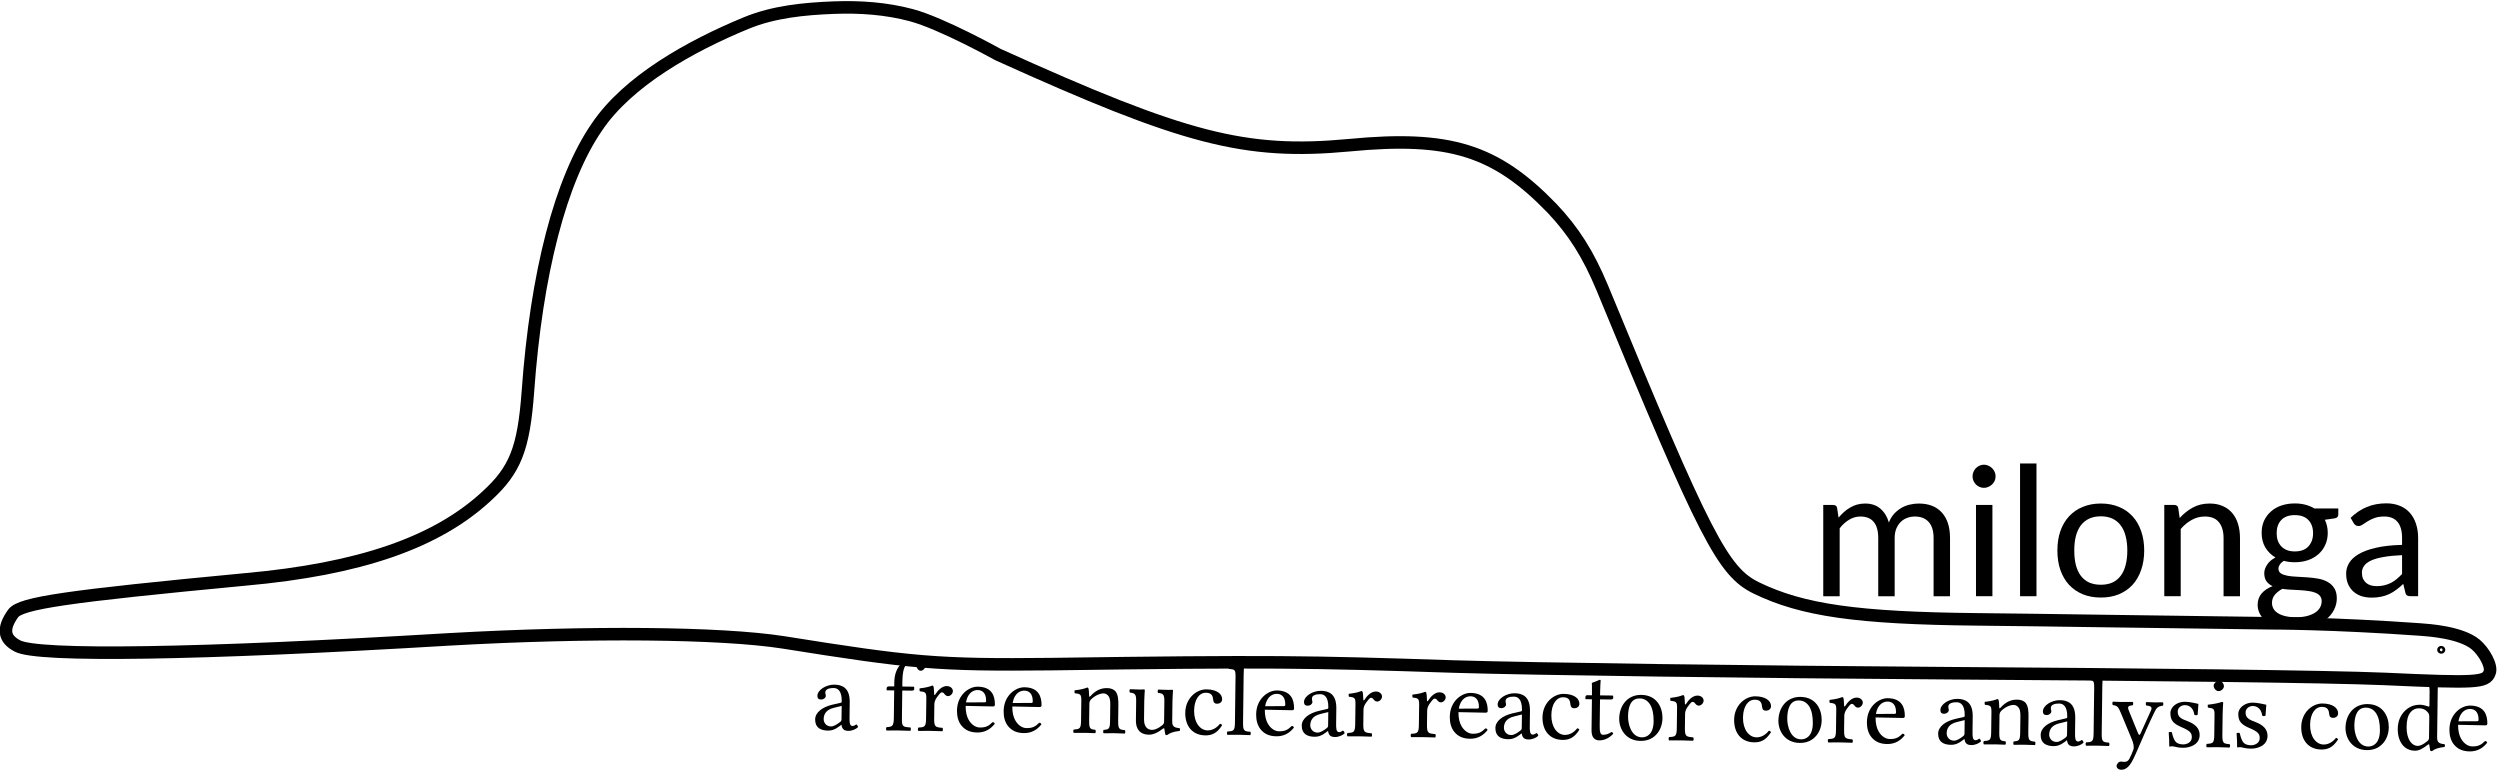 <?xml version="1.0" encoding="UTF-8" standalone="no"?>
<svg
   xmlns:dc="http://purl.org/dc/elements/1.1/"
   xmlns:cc="http://creativecommons.org/ns#"
   xmlns:rdf="http://www.w3.org/1999/02/22-rdf-syntax-ns#"
   xmlns:svg="http://www.w3.org/2000/svg"
   xmlns="http://www.w3.org/2000/svg"
   xmlns:sodipodi="http://sodipodi.sourceforge.net/DTD/sodipodi-0.dtd"
   xmlns:inkscape="http://www.inkscape.org/namespaces/inkscape"
   version="1.0"
   width="707.887"
   height="218.033"
   viewBox="0 0 566.31 174.426"
   preserveAspectRatio="xMidYMid meet"
   id="svg2"
   inkscape:version="0.48.5 r10040"
   sodipodi:docname="milonga.svg">
  <defs
     id="defs12" />
  <sodipodi:namedview
     pagecolor="#ffffff"
     bordercolor="#666666"
     borderopacity="1"
     objecttolerance="10"
     gridtolerance="10"
     guidetolerance="10"
     inkscape:pageopacity="0"
     inkscape:pageshadow="2"
     inkscape:window-width="1920"
     inkscape:window-height="1060"
     id="namedview10"
     showgrid="false"
     inkscape:zoom="1.2101519"
     inkscape:cx="613.84919"
     inkscape:cy="155.91653"
     inkscape:window-x="1916"
     inkscape:window-y="-3"
     inkscape:window-maximized="1"
     inkscape:current-layer="svg2"
     showguides="true"
     inkscape:guide-bbox="true"
     fit-margin-top="0"
     fit-margin-left="0"
     fit-margin-right="0"
     fit-margin-bottom="0" />
  <g
     transform="matrix(0.137,0,0,-0.137,-59.06,202.499)"
     id="g6"
     style="fill:none;stroke:#000000;stroke-width:20.726;stroke-miterlimit:4;stroke-opacity:1;stroke-dasharray:none">
    <path
       d="m 1665,1440 c -92.752,-38.248 -196,-96 -247,-172 -60,-87 -100,-242 -114,-437 -7,-95 -21,-130 -68,-173 C 1153,581 1026,537 836,520 541,492 466,481 453,464 c -18,-25 -16,-42 7,-54 33,-18 298,-14 715,11 231,13 448,11 551,-5 213,-34 255,-38 443,-36 361,5 425,4 666,-4 132,-4 499,-9 815,-11 316,-2 631.413,-5.469 723.413,-9.469 153,-7 168,-6 174,10 5,11 -9.542,35.904 -23,47 -24.4,20.117 -77.495,23.679 -91.601,24.69 -145.83,10.452 -247.399,10.31 -247.399,10.31 C 4015.414,449.531 3807,453 3700,454 c -198,2 -289,15 -365,52 -55,27 -84,82 -255,497 -23,55 -47,93 -83,131 -93,96 -169,120 -335,104 -172,-16 -272,10 -581,150 0,0 -92.427,51.438 -143,65 -41.385,11.098 -85.116,14.137 -127.931,12.497 C 1761.007,1463.617 1710.39,1458.717 1665,1440 z"
       id="path8"
       style="fill:none;stroke:#000000;stroke-width:20.726;stroke-miterlimit:4;stroke-opacity:1;stroke-dasharray:none"
       inkscape:connector-curvature="0"
       sodipodi:nodetypes="accccccccccsccascccccccaaa" />
  </g>
  <path
     sodipodi:type="arc"
     style="fill:none;stroke:#000000;stroke-width:1;stroke-linecap:round;stroke-miterlimit:4;stroke-opacity:1;stroke-dasharray:none;stroke-dashoffset:0"
     id="path3795"
     sodipodi:cx="492.5726"
     sodipodi:cy="134.467"
     sodipodi:rx="0.25621462"
     sodipodi:ry="0.22418779"
     d="m 492.829,134.467 a 0.256,0.224 0 1 1 -0.512,0 0.256,0.224 0 1 1 0.512,0 z"
     transform="matrix(1.209,0,0,1.209,-42.523,-15.37)" />
  <g
     style="font-size:30.457px;font-style:normal;font-variant:normal;font-weight:normal;font-stretch:normal;line-height:125%;letter-spacing:0px;word-spacing:0px;fill:#000000;fill-opacity:1;stroke:none;font-family:Carlito;-inkscape-font-specification:Carlito"
     id="text2984"
     transform="matrix(1.422,0,0,1.422,0.002,-0.001)">
    <path
       d="m 290.442,94.98 0,-14.544 1.547,0 c 0.198,1.5e-5 0.352,0.045 0.461,0.134 0.119,0.079 0.188,0.213 0.208,0.402 l 0.223,1.487 c 0.278,-0.327 0.565,-0.625 0.863,-0.892 0.307,-0.278 0.635,-0.516 0.982,-0.714 0.347,-0.208 0.719,-0.367 1.115,-0.476 0.397,-0.109 0.818,-0.164 1.264,-0.164 1.001,1.5e-5 1.814,0.273 2.439,0.818 0.635,0.545 1.086,1.279 1.353,2.201 0.208,-0.535 0.481,-0.991 0.818,-1.368 0.347,-0.377 0.729,-0.689 1.145,-0.937 0.416,-0.248 0.863,-0.426 1.338,-0.535 0.476,-0.119 0.962,-0.178 1.457,-0.178 1.586,1.5e-5 2.811,0.476 3.673,1.428 0.872,0.952 1.309,2.31 1.309,4.075 l 0,9.265 -2.617,0 0,-9.265 c -10e-6,-1.13 -0.258,-1.983 -0.773,-2.558 -0.516,-0.585 -1.254,-0.877 -2.216,-0.877 -0.436,1.2e-5 -0.848,0.074 -1.234,0.223 -0.387,0.139 -0.729,0.357 -1.026,0.654 -0.288,0.288 -0.521,0.644 -0.699,1.071 -0.169,0.426 -0.253,0.922 -0.253,1.487 l 0,9.265 -2.617,0 0,-9.265 c -1e-5,-1.16 -0.243,-2.023 -0.729,-2.588 -0.476,-0.565 -1.18,-0.848 -2.112,-0.848 -0.635,1.2e-5 -1.229,0.169 -1.785,0.506 -0.555,0.327 -1.061,0.783 -1.517,1.368 l 0,10.826 -2.617,0"
       id="path2989"
       inkscape:connector-curvature="0" />
    <path
       d="m 314.222,94.98 0,0 m 3.168,-14.544 0,14.544 -2.617,0 0,-14.544 2.617,0 m 0.506,-4.551 c -1e-5,0.248 -0.05,0.486 -0.149,0.714 -0.099,0.218 -0.238,0.411 -0.416,0.58 -0.169,0.159 -0.367,0.288 -0.595,0.387 -0.218,0.099 -0.451,0.149 -0.699,0.149 -0.248,1.7e-5 -0.481,-0.05 -0.699,-0.149 -0.218,-0.099 -0.411,-0.228 -0.58,-0.387 -0.159,-0.169 -0.288,-0.362 -0.387,-0.58 -0.099,-0.228 -0.149,-0.466 -0.149,-0.714 -10e-6,-0.258 0.05,-0.496 0.149,-0.714 0.099,-0.228 0.228,-0.426 0.387,-0.595 0.169,-0.169 0.362,-0.302 0.58,-0.402 0.218,-0.099 0.451,-0.149 0.699,-0.149 0.248,2.1e-5 0.481,0.05 0.699,0.149 0.228,0.099 0.426,0.233 0.595,0.402 0.178,0.169 0.317,0.367 0.416,0.595 0.099,0.218 0.149,0.456 0.149,0.714"
       id="path2991"
       inkscape:connector-curvature="0" />
    <path
       d="m 324.409,73.832 0,21.147 -2.617,0 0,-21.147 2.617,0"
       id="path2993"
       inkscape:connector-curvature="0" />
    <path
       d="m 334.67,80.212 c 1.061,1.5e-5 2.018,0.178 2.87,0.535 0.853,0.347 1.576,0.848 2.171,1.502 0.595,0.644 1.051,1.428 1.368,2.35 0.327,0.922 0.491,1.953 0.491,3.093 -2e-5,1.15 -0.164,2.186 -0.491,3.108 -0.317,0.922 -0.773,1.71 -1.368,2.365 -0.595,0.644 -1.319,1.145 -2.171,1.502 -0.853,0.347 -1.809,0.521 -2.87,0.521 -1.061,0 -2.023,-0.174 -2.885,-0.521 -0.853,-0.357 -1.581,-0.858 -2.186,-1.502 -0.595,-0.654 -1.056,-1.443 -1.383,-2.365 -0.317,-0.922 -0.476,-1.958 -0.476,-3.108 0,-1.14 0.159,-2.171 0.476,-3.093 0.327,-0.922 0.788,-1.705 1.383,-2.35 0.605,-0.654 1.333,-1.155 2.186,-1.502 0.863,-0.357 1.824,-0.535 2.885,-0.535 m 0,12.938 c 0.704,2e-6 1.319,-0.119 1.844,-0.357 0.525,-0.248 0.962,-0.605 1.309,-1.071 0.357,-0.466 0.62,-1.036 0.788,-1.71 0.178,-0.674 0.268,-1.443 0.268,-2.305 -1e-5,-0.863 -0.089,-1.631 -0.268,-2.305 -0.169,-0.674 -0.431,-1.244 -0.788,-1.71 -0.347,-0.466 -0.783,-0.823 -1.309,-1.071 -0.525,-0.248 -1.14,-0.372 -1.844,-0.372 -0.714,1.2e-5 -1.338,0.124 -1.874,0.372 -0.525,0.248 -0.967,0.605 -1.324,1.071 -0.347,0.466 -0.61,1.036 -0.788,1.71 -0.169,0.674 -0.253,1.443 -0.253,2.305 0,0.863 0.084,1.631 0.253,2.305 0.178,0.674 0.441,1.244 0.788,1.71 0.357,0.466 0.798,0.823 1.324,1.071 0.535,0.238 1.16,0.357 1.874,0.357"
       id="path2995"
       inkscape:connector-curvature="0" />
    <path
       d="m 344.768,94.98 0,-14.544 1.562,0 c 0.188,1.5e-5 0.342,0.045 0.461,0.134 0.119,0.079 0.188,0.213 0.208,0.402 l 0.223,1.547 c 0.625,-0.694 1.324,-1.249 2.097,-1.666 0.773,-0.426 1.666,-0.639 2.677,-0.639 0.793,1.5e-5 1.487,0.134 2.082,0.402 0.605,0.258 1.11,0.63 1.517,1.115 0.406,0.476 0.714,1.056 0.922,1.74 0.208,0.674 0.312,1.423 0.312,2.246 l 0,9.265 -2.617,0 0,-9.265 c -1e-5,-1.081 -0.248,-1.923 -0.744,-2.528 -0.486,-0.605 -1.229,-0.907 -2.231,-0.907 -0.744,1.2e-5 -1.438,0.178 -2.082,0.535 -0.644,0.347 -1.234,0.833 -1.77,1.457 l 0,10.707 -2.617,0"
       id="path2997"
       inkscape:connector-curvature="0" />
    <path
       d="m 365.558,80.197 c 0.605,1.5e-5 1.17,0.069 1.695,0.208 0.525,0.139 1.001,0.337 1.428,0.595 l 3.807,0 0,0.967 c -2e-5,0.347 -0.198,0.55 -0.595,0.61 l -1.547,0.223 c 0.307,0.635 0.461,1.329 0.461,2.082 -2e-5,0.714 -0.134,1.358 -0.402,1.933 -0.258,0.575 -0.62,1.066 -1.086,1.472 -0.466,0.406 -1.021,0.724 -1.666,0.952 -0.635,0.218 -1.333,0.327 -2.097,0.327 -0.635,6e-6 -1.219,-0.074 -1.755,-0.223 -0.288,0.188 -0.501,0.392 -0.639,0.61 -0.139,0.208 -0.208,0.416 -0.208,0.625 -10e-6,0.347 0.134,0.605 0.402,0.773 0.268,0.169 0.62,0.292 1.056,0.372 0.436,0.079 0.932,0.129 1.487,0.149 0.555,0.02 1.12,0.055 1.695,0.104 0.585,0.04 1.155,0.109 1.71,0.208 0.555,0.099 1.051,0.273 1.487,0.521 0.436,0.238 0.788,0.57 1.056,0.996 0.268,0.416 0.402,0.962 0.402,1.636 -10e-6,0.625 -0.149,1.229 -0.446,1.814 -0.297,0.585 -0.729,1.105 -1.294,1.562 -0.555,0.456 -1.239,0.818 -2.052,1.086 -0.803,0.278 -1.715,0.416 -2.736,0.416 -1.021,-10e-6 -1.913,-0.104 -2.677,-0.312 -0.763,-0.208 -1.398,-0.491 -1.904,-0.848 -0.506,-0.357 -0.882,-0.768 -1.13,-1.234 -0.248,-0.466 -0.372,-0.952 -0.372,-1.457 0,-0.714 0.208,-1.319 0.625,-1.814 0.426,-0.496 1.011,-0.887 1.755,-1.175 -0.406,-0.188 -0.729,-0.446 -0.967,-0.773 -0.238,-0.327 -0.357,-0.763 -0.357,-1.309 -10e-6,-0.416 0.149,-0.858 0.446,-1.324 0.297,-0.466 0.744,-0.853 1.338,-1.16 -0.684,-0.406 -1.224,-0.942 -1.621,-1.606 -0.387,-0.664 -0.58,-1.438 -0.58,-2.32 0,-0.714 0.129,-1.358 0.387,-1.933 0.268,-0.575 0.635,-1.066 1.1,-1.472 0.466,-0.416 1.021,-0.734 1.666,-0.952 0.644,-0.218 1.353,-0.327 2.127,-0.327 m 4.283,15.57 c -10e-6,-0.347 -0.094,-0.63 -0.283,-0.848 -0.178,-0.218 -0.426,-0.387 -0.744,-0.506 -0.317,-0.129 -0.684,-0.218 -1.1,-0.268 -0.416,-0.059 -0.858,-0.104 -1.324,-0.134 -0.466,-0.03 -0.942,-0.055 -1.428,-0.074 -0.476,-0.02 -0.937,-0.064 -1.383,-0.134 -0.486,0.258 -0.882,0.57 -1.19,0.937 -0.307,0.357 -0.461,0.788 -0.461,1.294 0,0.327 0.074,0.63 0.223,0.907 0.149,0.278 0.377,0.516 0.684,0.714 0.317,0.208 0.719,0.372 1.205,0.491 0.486,0.119 1.061,0.178 1.725,0.178 0.654,-4e-6 1.234,-0.064 1.74,-0.193 0.506,-0.129 0.932,-0.307 1.279,-0.535 0.347,-0.218 0.61,-0.486 0.788,-0.803 0.178,-0.307 0.268,-0.649 0.268,-1.026 m -4.283,-7.927 c 0.962,7e-6 1.685,-0.268 2.171,-0.803 0.496,-0.535 0.744,-1.234 0.744,-2.097 -10e-6,-0.882 -0.248,-1.581 -0.744,-2.097 -0.486,-0.525 -1.21,-0.788 -2.171,-0.788 -0.942,1.3e-5 -1.661,0.263 -2.156,0.788 -0.486,0.516 -0.729,1.215 -0.729,2.097 -10e-6,0.426 0.059,0.818 0.178,1.175 0.129,0.347 0.312,0.649 0.55,0.907 0.248,0.258 0.55,0.461 0.907,0.61 0.367,0.139 0.783,0.208 1.249,0.208"
       id="path2999"
       inkscape:connector-curvature="0" />
    <path
       d="m 384.044,94.98 c -0.258,0 -0.456,-0.04 -0.595,-0.119 -0.139,-0.079 -0.233,-0.243 -0.283,-0.491 l -0.327,-1.353 c -0.377,0.347 -0.749,0.659 -1.115,0.937 -0.357,0.268 -0.734,0.496 -1.13,0.684 -0.397,0.188 -0.823,0.327 -1.279,0.416 -0.456,0.099 -0.957,0.149 -1.502,0.149 -0.565,0 -1.096,-0.074 -1.591,-0.223 -0.486,-0.159 -0.917,-0.397 -1.294,-0.714 -0.367,-0.327 -0.659,-0.729 -0.877,-1.205 -0.208,-0.486 -0.312,-1.056 -0.312,-1.71 0,-0.575 0.154,-1.125 0.461,-1.651 0.317,-0.535 0.828,-1.011 1.532,-1.428 0.704,-0.416 1.621,-0.753 2.751,-1.011 1.13,-0.268 2.518,-0.421 4.164,-0.461 l 0,-1.115 c -10e-6,-1.13 -0.243,-1.978 -0.729,-2.543 -0.476,-0.575 -1.175,-0.863 -2.097,-0.863 -0.615,1.2e-5 -1.135,0.079 -1.562,0.238 -0.416,0.159 -0.778,0.332 -1.086,0.521 -0.307,0.188 -0.575,0.362 -0.803,0.521 -0.218,0.159 -0.441,0.238 -0.669,0.238 -0.178,1.1e-5 -0.332,-0.045 -0.461,-0.134 -0.129,-0.089 -0.233,-0.203 -0.312,-0.342 l -0.476,-0.833 c 0.803,-0.773 1.666,-1.348 2.588,-1.725 0.932,-0.387 1.963,-0.58 3.093,-0.58 0.813,1.5e-5 1.537,0.134 2.171,0.402 0.634,0.258 1.165,0.63 1.591,1.115 0.426,0.486 0.749,1.066 0.967,1.74 0.228,0.674 0.342,1.423 0.342,2.246 l 0,9.295 -1.16,0 m -5.443,-1.606 c 0.436,10e-7 0.838,-0.045 1.205,-0.134 0.367,-0.089 0.714,-0.213 1.041,-0.372 0.327,-0.169 0.635,-0.372 0.922,-0.61 0.297,-0.248 0.59,-0.52 0.877,-0.818 l 0,-3.004 c -1.16,0.05 -2.146,0.149 -2.959,0.297 -0.813,0.139 -1.477,0.327 -1.993,0.565 -0.506,0.238 -0.872,0.521 -1.1,0.848 -0.228,0.317 -0.342,0.674 -0.342,1.071 0,0.377 0.059,0.704 0.178,0.982 0.129,0.268 0.297,0.491 0.506,0.669 0.208,0.169 0.456,0.297 0.744,0.387 0.288,0.079 0.595,0.119 0.922,0.119"
       id="path3001"
       inkscape:connector-curvature="0" />
  </g>
  <g
     transform="matrix(1.421,0.018,-0.018,1.421,0.002,-0.001)"
     style="font-size:16.344px;font-style:normal;font-variant:normal;font-weight:normal;font-stretch:normal;line-height:125%;letter-spacing:0px;word-spacing:0px;fill:#000000;fill-opacity:1;stroke:none;font-family:Linux Libertine O;-inkscape-font-specification:Linux Libertine O"
     id="text2988">
    <path
       d="m 135.576,110.806 0,2.157 c 0,0.212 -0.098,0.327 -0.229,0.425 -0.425,0.343 -0.981,0.719 -1.438,0.719 -0.817,0 -1.177,-0.654 -1.177,-1.16 0,-0.735 0.343,-1.487 1.553,-1.798 l 1.291,-0.343 m 0,3.024 c 0.098,0.507 0.262,0.948 1.095,0.948 0.621,0 1.209,-0.278 1.553,-0.605 -0.033,-0.196 -0.098,-0.327 -0.278,-0.441 -0.131,0.114 -0.409,0.262 -0.605,0.262 -0.474,0 -0.49,-0.637 -0.49,-1.389 l 0,-2.403 c 0,-2.321 -1.275,-2.762 -2.468,-2.762 -1.34,0 -2.697,0.883 -2.697,1.814 0,0.392 0.196,0.588 0.572,0.588 0.474,0 0.768,-0.343 0.768,-0.556 0,-0.114 -0.016,-0.229 -0.049,-0.294 -0.016,-0.049 -0.033,-0.147 -0.033,-0.327 0,-0.507 0.686,-0.686 1.308,-0.686 0.556,0 1.324,0.278 1.324,2.125 0,0.114 -0.049,0.18 -0.098,0.196 l -1.406,0.343 c -1.569,0.392 -2.697,1.258 -2.697,2.37 0,1.34 0.915,1.765 2.059,1.765 0.556,0 1.062,-0.131 1.782,-0.686 l 0.327,-0.262 0.033,0"
       id="path3004"
       inkscape:connector-curvature="0" />
    <path
       d="m 145.203,112.62 0,-4.38 1.52,0 c 0.147,0 0.376,-0.065 0.376,-0.212 l 0,-0.327 c 0,-0.065 -0.049,-0.098 -0.131,-0.098 l -1.765,0 0,-0.932 c 0,-2.517 0.752,-2.909 1.291,-2.909 0.49,0 0.752,0.196 0.981,0.768 0.131,0.294 0.311,0.523 0.654,0.523 0.278,0 0.67,-0.343 0.67,-0.67 0,-0.278 -0.18,-0.572 -0.523,-0.834 -0.425,-0.294 -0.85,-0.343 -1.471,-0.343 -1.373,0 -2.893,1.193 -2.893,3.743 l 0,0.654 -0.834,0 c -0.294,0 -0.376,0.196 -0.376,0.327 l 0,0.212 c 0,0.082 0.016,0.098 0.082,0.098 l 1.128,0 0,4.38 c 0,1.357 -0.262,1.422 -1.144,1.487 -0.098,0.098 -0.098,0.441 0,0.539 0.572,-0.016 1.144,-0.033 1.798,-0.033 0.654,0 1.438,0.016 2.01,0.033 0.098,-0.098 0.098,-0.441 0,-0.539 -1.275,-0.065 -1.373,-0.131 -1.373,-1.487"
       id="path3006"
       inkscape:connector-curvature="0" />
    <path
       d="m 150.295,108.763 c -0.033,-0.654 -0.065,-1.062 -0.131,-1.242 -0.049,-0.065 -0.065,-0.131 -0.196,-0.131 -0.458,0.18 -0.883,0.327 -2.01,0.474 -0.033,0.098 0,0.36 0.033,0.458 0.883,0.082 1.062,0.163 1.062,1.111 l 0,3.187 c 0,1.357 -0.196,1.422 -1.209,1.487 -0.098,0.098 -0.098,0.441 0,0.539 0.572,-0.016 1.209,-0.033 1.863,-0.033 0.654,0 1.406,0.016 1.978,0.033 0.098,-0.098 0.098,-0.441 0,-0.539 -1.144,-0.082 -1.34,-0.131 -1.34,-1.487 l 0,-2.272 c 0,-0.425 0.196,-0.801 0.392,-1.095 0.18,-0.262 0.556,-0.801 0.752,-0.801 0.147,0 0.294,0.049 0.409,0.212 0.131,0.163 0.311,0.376 0.605,0.376 0.392,0 0.768,-0.409 0.768,-0.817 0,-0.311 -0.294,-0.785 -0.981,-0.785 -0.768,0 -1.438,0.719 -1.814,1.357 -0.098,0.18 -0.18,0.049 -0.18,-0.033"
       id="path3008"
       inkscape:connector-curvature="0" />
    <path
       d="m 155.383,110.005 c 0.311,-1.847 1.455,-1.994 1.847,-1.994 0.621,0 1.357,0.343 1.357,1.716 0,0.147 -0.065,0.229 -0.245,0.229 l -2.958,0.049 m 4.282,3.089 c -0.605,0.621 -1.079,0.883 -2.027,0.883 -0.588,0 -1.275,-0.343 -1.782,-1.177 -0.327,-0.539 -0.523,-1.291 -0.523,-2.239 l 4.348,0.033 c 0.196,0 0.311,-0.098 0.311,-0.278 0,-1.373 -0.49,-2.844 -2.762,-2.844 -1.422,0 -3.269,1.357 -3.269,3.841 0,0.915 0.229,1.798 0.768,2.419 0.556,0.654 1.324,1.046 2.501,1.046 1.242,0 2.125,-0.572 2.778,-1.422 -0.049,-0.163 -0.147,-0.245 -0.343,-0.262"
       id="path3010"
       inkscape:connector-curvature="0" />
    <path
       d="m 162.82,110.005 c 0.311,-1.847 1.455,-1.994 1.847,-1.994 0.621,0 1.357,0.343 1.357,1.716 0,0.147 -0.065,0.229 -0.245,0.229 l -2.958,0.049 m 4.282,3.089 c -0.605,0.621 -1.079,0.883 -2.027,0.883 -0.588,0 -1.275,-0.343 -1.782,-1.177 -0.327,-0.539 -0.523,-1.291 -0.523,-2.239 l 4.348,0.033 c 0.196,0 0.311,-0.098 0.311,-0.278 0,-1.373 -0.49,-2.844 -2.762,-2.844 -1.422,0 -3.269,1.357 -3.269,3.841 0,0.915 0.229,1.798 0.768,2.419 0.556,0.654 1.324,1.046 2.501,1.046 1.242,0 2.125,-0.572 2.778,-1.422 -0.049,-0.163 -0.147,-0.245 -0.343,-0.262"
       id="path3012"
       inkscape:connector-curvature="0" />
    <path
       d="m 175.197,108.763 c -0.114,0.114 -0.196,0.163 -0.196,0 -0.016,-0.441 -0.065,-1.062 -0.131,-1.242 -0.049,-0.065 -0.065,-0.131 -0.196,-0.131 -0.458,0.18 -0.883,0.327 -2.01,0.474 -0.033,0.098 0,0.36 0.033,0.458 0.883,0.082 1.062,0.163 1.062,1.111 l 0,3.187 c 0,1.34 -0.163,1.406 -1.144,1.487 -0.098,0.098 -0.098,0.441 0,0.539 0.49,-0.016 1.144,-0.033 1.798,-0.033 0.654,0 1.144,0.016 1.634,0.033 0.098,-0.098 0.098,-0.441 0,-0.539 -0.834,-0.082 -0.997,-0.147 -0.997,-1.487 l 0,-2.68 c 0,-0.343 0.147,-0.539 0.278,-0.686 0.621,-0.605 1.357,-0.964 1.994,-0.964 0.327,0 0.67,0.212 0.866,0.588 0.163,0.327 0.196,0.768 0.196,1.258 l 0,2.484 c 0,1.34 -0.163,1.406 -1.013,1.487 -0.082,0.098 -0.082,0.441 0,0.539 0.49,-0.016 1.013,-0.033 1.667,-0.033 0.654,0 1.242,0.016 1.732,0.033 0.082,-0.098 0.082,-0.441 0,-0.539 -0.915,-0.082 -1.095,-0.147 -1.095,-1.487 l 0,-2.435 c 0,-0.899 -0.065,-1.683 -0.441,-2.19 -0.278,-0.36 -0.785,-0.556 -1.357,-0.556 -0.801,0 -1.716,0.212 -2.68,1.324"
       id="path3014"
       inkscape:connector-curvature="0" />
    <path
       d="m 184.611,114.778 c 0.637,0 1.406,-0.327 2.206,-0.981 0.082,-0.065 0.229,-0.098 0.245,0.016 0.033,0.425 0.18,0.964 0.18,0.964 0.131,0.049 0.196,0.049 0.311,0 0.36,-0.294 0.932,-0.539 1.929,-0.654 0.098,-0.098 0.098,-0.343 0,-0.441 -1.046,-0.082 -1.193,-0.392 -1.193,-1.193 l 0,-3.138 c 0,-0.49 0.065,-1.683 0.065,-1.683 0,-0.049 -0.049,-0.098 -0.131,-0.098 -0.082,0.016 -0.327,0.033 -0.572,0.033 -0.523,0 -1.111,-0.016 -1.667,-0.033 -0.098,0.098 -0.098,0.441 0,0.539 0.801,0.049 1.013,0.245 1.013,1.324 l 0,3.154 c 0,0.311 -0.033,0.441 -0.262,0.637 -0.605,0.523 -1.226,0.785 -1.634,0.785 -0.49,0 -1.308,-0.229 -1.308,-1.683 l 0,-2.975 c 0,-0.49 0.065,-1.683 0.065,-1.683 0,-0.049 -0.049,-0.098 -0.131,-0.098 -0.082,0.016 -0.327,0.033 -0.572,0.033 -0.523,0 -1.111,-0.016 -1.667,-0.033 -0.098,0.098 -0.098,0.441 0,0.539 0.785,0.065 1.013,0.245 1.013,1.308 l 0,3.138 c 0,1.128 0.49,2.223 2.108,2.223"
       id="path3016"
       inkscape:connector-curvature="0" />
    <path
       d="m 196.252,113.127 c -0.065,-0.147 -0.196,-0.212 -0.343,-0.229 -0.556,0.719 -1.258,1.079 -1.961,1.079 -1.193,0 -2.19,-1.209 -2.19,-3.122 0,-1.798 0.785,-2.877 1.863,-2.877 0.964,0 1.095,0.572 1.16,1.144 0.049,0.441 0.278,0.588 0.621,0.588 0.343,0 0.801,-0.212 0.801,-0.719 0,-0.899 -0.932,-1.553 -2.501,-1.553 -1.618,0 -3.351,1.455 -3.351,3.775 0,2.108 1.177,3.563 3.236,3.563 0.981,0 1.847,-0.311 2.664,-1.651"
       id="path3018"
       inkscape:connector-curvature="0" />
    <path
       d="m 198.291,112.62 c 0,1.357 -0.18,1.438 -1.177,1.487 -0.098,0.098 -0.098,0.441 0,0.539 0.572,-0.016 1.177,-0.033 1.831,-0.033 0.654,0 1.275,0.016 1.814,0.033 0.098,-0.098 0.098,-0.441 0,-0.539 -0.997,-0.049 -1.177,-0.131 -1.177,-1.487 l 0,-7.535 c 0,-1.062 0.065,-1.716 0.065,-1.716 0,-0.114 -0.065,-0.163 -0.212,-0.163 -0.409,0.163 -1.634,0.392 -2.288,0.441 -0.033,0.131 0,0.392 0.098,0.49 0.948,0.065 1.046,0.114 1.046,1.34 l 0,7.142"
       id="path3020"
       inkscape:connector-curvature="0" />
    <path
       d="m 203.074,110.005 c 0.311,-1.847 1.455,-1.994 1.847,-1.994 0.621,0 1.357,0.343 1.357,1.716 0,0.147 -0.065,0.229 -0.245,0.229 l -2.958,0.049 m 4.282,3.089 c -0.605,0.621 -1.079,0.883 -2.027,0.883 -0.588,0 -1.275,-0.343 -1.782,-1.177 -0.327,-0.539 -0.523,-1.291 -0.523,-2.239 l 4.348,0.033 c 0.196,0 0.311,-0.098 0.311,-0.278 0,-1.373 -0.49,-2.844 -2.762,-2.844 -1.422,0 -3.269,1.357 -3.269,3.841 0,0.915 0.229,1.798 0.768,2.419 0.556,0.654 1.324,1.046 2.501,1.046 1.242,0 2.125,-0.572 2.778,-1.422 -0.049,-0.163 -0.147,-0.245 -0.343,-0.262"
       id="path3022"
       inkscape:connector-curvature="0" />
    <path
       d="m 213.146,110.806 0,2.157 c 0,0.212 -0.098,0.327 -0.229,0.425 -0.425,0.343 -0.981,0.719 -1.438,0.719 -0.817,0 -1.177,-0.654 -1.177,-1.16 0,-0.735 0.343,-1.487 1.553,-1.798 l 1.291,-0.343 m 0,3.024 c 0.098,0.507 0.262,0.948 1.095,0.948 0.621,0 1.209,-0.278 1.553,-0.605 -0.033,-0.196 -0.098,-0.327 -0.278,-0.441 -0.131,0.114 -0.409,0.262 -0.605,0.262 -0.474,0 -0.49,-0.637 -0.49,-1.389 l 0,-2.403 c 0,-2.321 -1.275,-2.762 -2.468,-2.762 -1.34,0 -2.697,0.883 -2.697,1.814 0,0.392 0.196,0.588 0.572,0.588 0.474,0 0.768,-0.343 0.768,-0.556 0,-0.114 -0.016,-0.229 -0.049,-0.294 -0.016,-0.049 -0.033,-0.147 -0.033,-0.327 0,-0.507 0.686,-0.686 1.308,-0.686 0.556,0 1.324,0.278 1.324,2.125 0,0.114 -0.049,0.18 -0.098,0.196 l -1.406,0.343 c -1.569,0.392 -2.697,1.258 -2.697,2.37 0,1.34 0.915,1.765 2.059,1.765 0.556,0 1.062,-0.131 1.782,-0.686 l 0.327,-0.262 0.033,0"
       id="path3024"
       inkscape:connector-curvature="0" />
    <path
       d="m 218.704,108.763 c -0.033,-0.654 -0.065,-1.062 -0.131,-1.242 -0.049,-0.065 -0.065,-0.131 -0.196,-0.131 -0.458,0.18 -0.883,0.327 -2.01,0.474 -0.033,0.098 0,0.36 0.033,0.458 0.883,0.082 1.062,0.163 1.062,1.111 l 0,3.187 c 0,1.357 -0.196,1.422 -1.209,1.487 -0.098,0.098 -0.098,0.441 0,0.539 0.572,-0.016 1.209,-0.033 1.863,-0.033 0.654,0 1.406,0.016 1.978,0.033 0.098,-0.098 0.098,-0.441 0,-0.539 -1.144,-0.082 -1.34,-0.131 -1.34,-1.487 l 0,-2.272 c 0,-0.425 0.196,-0.801 0.392,-1.095 0.18,-0.262 0.556,-0.801 0.752,-0.801 0.147,0 0.294,0.049 0.409,0.212 0.131,0.163 0.311,0.376 0.605,0.376 0.392,0 0.768,-0.409 0.768,-0.817 0,-0.311 -0.294,-0.785 -0.981,-0.785 -0.768,0 -1.438,0.719 -1.814,1.357 -0.098,0.18 -0.18,0.049 -0.18,-0.033"
       id="path3026"
       inkscape:connector-curvature="0" />
    <path
       d="m 228.855,108.763 c -0.033,-0.654 -0.065,-1.062 -0.131,-1.242 -0.049,-0.065 -0.065,-0.131 -0.196,-0.131 -0.458,0.18 -0.883,0.327 -2.01,0.474 -0.033,0.098 0,0.36 0.033,0.458 0.883,0.082 1.062,0.163 1.062,1.111 l 0,3.187 c 0,1.357 -0.196,1.422 -1.209,1.487 -0.098,0.098 -0.098,0.441 0,0.539 0.572,-0.016 1.209,-0.033 1.863,-0.033 0.654,0 1.406,0.016 1.978,0.033 0.098,-0.098 0.098,-0.441 0,-0.539 -1.144,-0.082 -1.34,-0.131 -1.34,-1.487 l 0,-2.272 c 0,-0.425 0.196,-0.801 0.392,-1.095 0.18,-0.262 0.556,-0.801 0.752,-0.801 0.147,0 0.294,0.049 0.409,0.212 0.131,0.163 0.311,0.376 0.605,0.376 0.392,0 0.768,-0.409 0.768,-0.817 0,-0.311 -0.294,-0.785 -0.981,-0.785 -0.768,0 -1.438,0.719 -1.814,1.357 -0.098,0.18 -0.18,0.049 -0.18,-0.033"
       id="path3028"
       inkscape:connector-curvature="0" />
    <path
       d="m 233.943,110.005 c 0.311,-1.847 1.455,-1.994 1.847,-1.994 0.621,0 1.357,0.343 1.357,1.716 0,0.147 -0.065,0.229 -0.245,0.229 l -2.958,0.049 m 4.282,3.089 c -0.605,0.621 -1.079,0.883 -2.027,0.883 -0.588,0 -1.275,-0.343 -1.782,-1.177 -0.327,-0.539 -0.523,-1.291 -0.523,-2.239 l 4.348,0.033 c 0.196,0 0.311,-0.098 0.311,-0.278 0,-1.373 -0.49,-2.844 -2.762,-2.844 -1.422,0 -3.269,1.357 -3.269,3.841 0,0.915 0.229,1.798 0.768,2.419 0.556,0.654 1.324,1.046 2.501,1.046 1.242,0 2.125,-0.572 2.778,-1.422 -0.049,-0.163 -0.147,-0.245 -0.343,-0.262"
       id="path3030"
       inkscape:connector-curvature="0" />
    <path
       d="m 244.015,110.806 0,2.157 c 0,0.212 -0.098,0.327 -0.229,0.425 -0.425,0.343 -0.981,0.719 -1.438,0.719 -0.817,0 -1.177,-0.654 -1.177,-1.16 0,-0.735 0.343,-1.487 1.553,-1.798 l 1.291,-0.343 m 0,3.024 c 0.098,0.507 0.262,0.948 1.095,0.948 0.621,0 1.209,-0.278 1.553,-0.605 -0.033,-0.196 -0.098,-0.327 -0.278,-0.441 -0.131,0.114 -0.409,0.262 -0.605,0.262 -0.474,0 -0.49,-0.637 -0.49,-1.389 l 0,-2.403 c 0,-2.321 -1.275,-2.762 -2.468,-2.762 -1.34,0 -2.697,0.883 -2.697,1.814 0,0.392 0.196,0.588 0.572,0.588 0.474,0 0.768,-0.343 0.768,-0.556 0,-0.114 -0.016,-0.229 -0.049,-0.294 -0.016,-0.049 -0.033,-0.147 -0.033,-0.327 0,-0.507 0.686,-0.686 1.308,-0.686 0.556,0 1.324,0.278 1.324,2.125 0,0.114 -0.049,0.18 -0.098,0.196 l -1.406,0.343 c -1.569,0.392 -2.697,1.258 -2.697,2.37 0,1.34 0.915,1.765 2.059,1.765 0.556,0 1.062,-0.131 1.782,-0.686 l 0.327,-0.262 0.033,0"
       id="path3032"
       inkscape:connector-curvature="0" />
    <path
       d="m 253.201,113.127 c -0.065,-0.147 -0.196,-0.212 -0.343,-0.229 -0.556,0.719 -1.258,1.079 -1.961,1.079 -1.193,0 -2.19,-1.209 -2.19,-3.122 0,-1.798 0.785,-2.877 1.863,-2.877 0.964,0 1.095,0.572 1.16,1.144 0.049,0.441 0.278,0.588 0.621,0.588 0.343,0 0.801,-0.212 0.801,-0.719 0,-0.899 -0.932,-1.553 -2.501,-1.553 -1.618,0 -3.351,1.455 -3.351,3.775 0,2.108 1.177,3.563 3.236,3.563 0.981,0 1.847,-0.311 2.664,-1.651"
       id="path3034"
       inkscape:connector-curvature="0" />
    <path
       d="m 254.389,107.603 c -0.229,0 -0.294,0.196 -0.294,0.327 l 0,0.212 c 0,0.082 0.016,0.098 0.082,0.098 l 0.964,0 0,4.92 c 0,1.16 0.507,1.618 1.258,1.618 0.752,0 1.569,-0.36 2.206,-1.079 -0.033,-0.163 -0.131,-0.262 -0.294,-0.278 -0.425,0.327 -0.915,0.458 -1.34,0.458 -0.441,0 -0.539,-0.49 -0.539,-1.504 l 0,-4.135 1.7,0 c 0.163,0 0.392,-0.065 0.392,-0.212 l 0,-0.327 c 0,-0.065 -0.049,-0.098 -0.131,-0.098 l -1.961,0 0,-0.637 c 0,-1.062 0.065,-1.716 0.065,-1.716 0,-0.098 -0.049,-0.131 -0.131,-0.131 -0.082,0 -0.212,0.065 -0.36,0.147 -0.196,0.098 -0.36,0.163 -0.556,0.229 -0.196,0.049 -0.36,0.114 -0.36,0.212 0,0.196 0.049,0.082 0.049,1.896 l -0.752,0"
       id="path3036"
       inkscape:connector-curvature="0" />
    <path
       d="m 259.528,111.264 c 0,1.667 1.111,3.514 3.432,3.514 1.046,0 1.831,-0.36 2.386,-0.915 0.735,-0.703 1.079,-1.732 1.079,-2.746 0,-1.7 -0.932,-3.677 -3.432,-3.677 -1.079,0 -1.978,0.441 -2.566,1.144 -0.588,0.703 -0.899,1.651 -0.899,2.68 m 3.22,-3.252 c 1.406,0 2.272,1.275 2.272,3.628 0,2.059 -1.062,2.566 -1.831,2.566 -1.7,0 -2.255,-2.059 -2.255,-3.318 0,-1.422 0.343,-2.877 1.814,-2.877"
       id="path3038"
       inkscape:connector-curvature="0" />
    <path
       d="m 269.97,108.763 c -0.033,-0.654 -0.065,-1.062 -0.131,-1.242 -0.049,-0.065 -0.065,-0.131 -0.196,-0.131 -0.458,0.18 -0.883,0.327 -2.01,0.474 -0.033,0.098 0,0.36 0.033,0.458 0.883,0.082 1.062,0.163 1.062,1.111 l 0,3.187 c 0,1.357 -0.196,1.422 -1.209,1.487 -0.098,0.098 -0.098,0.441 0,0.539 0.572,-0.016 1.209,-0.033 1.863,-0.033 0.654,0 1.406,0.016 1.978,0.033 0.098,-0.098 0.098,-0.441 0,-0.539 -1.144,-0.082 -1.34,-0.131 -1.34,-1.487 l 0,-2.272 c 0,-0.425 0.196,-0.801 0.392,-1.095 0.18,-0.262 0.556,-0.801 0.752,-0.801 0.147,0 0.294,0.049 0.409,0.212 0.131,0.163 0.311,0.376 0.605,0.376 0.392,0 0.768,-0.409 0.768,-0.817 0,-0.311 -0.294,-0.785 -0.981,-0.785 -0.768,0 -1.438,0.719 -1.814,1.357 -0.098,0.18 -0.18,0.049 -0.18,-0.033"
       id="path3040"
       inkscape:connector-curvature="0" />
    <path
       d="m 283.75,113.127 c -0.065,-0.147 -0.196,-0.212 -0.343,-0.229 -0.556,0.719 -1.258,1.079 -1.961,1.079 -1.193,0 -2.19,-1.209 -2.19,-3.122 0,-1.798 0.785,-2.877 1.863,-2.877 0.964,0 1.095,0.572 1.16,1.144 0.049,0.441 0.278,0.588 0.621,0.588 0.343,0 0.801,-0.212 0.801,-0.719 0,-0.899 -0.932,-1.553 -2.501,-1.553 -1.618,0 -3.351,1.455 -3.351,3.775 0,2.108 1.177,3.563 3.236,3.563 0.981,0 1.847,-0.311 2.664,-1.651"
       id="path3042"
       inkscape:connector-curvature="0" />
    <path
       d="m 284.906,111.264 c 0,1.667 1.111,3.514 3.432,3.514 1.046,0 1.831,-0.36 2.386,-0.915 0.735,-0.703 1.079,-1.732 1.079,-2.746 0,-1.7 -0.932,-3.677 -3.432,-3.677 -1.079,0 -1.978,0.441 -2.566,1.144 -0.588,0.703 -0.899,1.651 -0.899,2.68 m 3.22,-3.252 c 1.406,0 2.272,1.275 2.272,3.628 0,2.059 -1.062,2.566 -1.831,2.566 -1.7,0 -2.255,-2.059 -2.255,-3.318 0,-1.422 0.343,-2.877 1.814,-2.877"
       id="path3044"
       inkscape:connector-curvature="0" />
    <path
       d="m 295.348,108.763 c -0.033,-0.654 -0.065,-1.062 -0.131,-1.242 -0.049,-0.065 -0.065,-0.131 -0.196,-0.131 -0.458,0.18 -0.883,0.327 -2.01,0.474 -0.033,0.098 0,0.36 0.033,0.458 0.883,0.082 1.062,0.163 1.062,1.111 l 0,3.187 c 0,1.357 -0.196,1.422 -1.209,1.487 -0.098,0.098 -0.098,0.441 0,0.539 0.572,-0.016 1.209,-0.033 1.863,-0.033 0.654,0 1.406,0.016 1.978,0.033 0.098,-0.098 0.098,-0.441 0,-0.539 -1.144,-0.082 -1.34,-0.131 -1.34,-1.487 l 0,-2.272 c 0,-0.425 0.196,-0.801 0.392,-1.095 0.18,-0.262 0.556,-0.801 0.752,-0.801 0.147,0 0.294,0.049 0.409,0.212 0.131,0.163 0.311,0.376 0.605,0.376 0.392,0 0.768,-0.409 0.768,-0.817 0,-0.311 -0.294,-0.785 -0.981,-0.785 -0.768,0 -1.438,0.719 -1.814,1.357 -0.098,0.18 -0.18,0.049 -0.18,-0.033"
       id="path3046"
       inkscape:connector-curvature="0" />
    <path
       d="m 300.436,110.005 c 0.311,-1.847 1.455,-1.994 1.847,-1.994 0.621,0 1.357,0.343 1.357,1.716 0,0.147 -0.065,0.229 -0.245,0.229 l -2.958,0.049 m 4.282,3.089 c -0.605,0.621 -1.079,0.883 -2.027,0.883 -0.588,0 -1.275,-0.343 -1.782,-1.177 -0.327,-0.539 -0.523,-1.291 -0.523,-2.239 l 4.348,0.033 c 0.196,0 0.311,-0.098 0.311,-0.278 0,-1.373 -0.49,-2.844 -2.762,-2.844 -1.422,0 -3.269,1.357 -3.269,3.841 0,0.915 0.229,1.798 0.768,2.419 0.556,0.654 1.324,1.046 2.501,1.046 1.242,0 2.125,-0.572 2.778,-1.422 -0.049,-0.163 -0.147,-0.245 -0.343,-0.262"
       id="path3048"
       inkscape:connector-curvature="0" />
    <path
       d="m 314.594,110.806 0,2.157 c 0,0.212 -0.098,0.327 -0.229,0.425 -0.425,0.343 -0.981,0.719 -1.438,0.719 -0.817,0 -1.177,-0.654 -1.177,-1.16 0,-0.735 0.343,-1.487 1.553,-1.798 l 1.291,-0.343 m 0,3.024 c 0.098,0.507 0.262,0.948 1.095,0.948 0.621,0 1.209,-0.278 1.553,-0.605 -0.033,-0.196 -0.098,-0.327 -0.278,-0.441 -0.131,0.114 -0.409,0.262 -0.605,0.262 -0.474,0 -0.49,-0.637 -0.49,-1.389 l 0,-2.403 c 0,-2.321 -1.275,-2.762 -2.468,-2.762 -1.34,0 -2.697,0.883 -2.697,1.814 0,0.392 0.196,0.588 0.572,0.588 0.474,0 0.768,-0.343 0.768,-0.556 0,-0.114 -0.016,-0.229 -0.049,-0.294 -0.016,-0.049 -0.033,-0.147 -0.033,-0.327 0,-0.507 0.686,-0.686 1.308,-0.686 0.556,0 1.324,0.278 1.324,2.125 0,0.114 -0.049,0.18 -0.098,0.196 l -1.406,0.343 c -1.569,0.392 -2.697,1.258 -2.697,2.37 0,1.34 0.915,1.765 2.059,1.765 0.556,0 1.062,-0.131 1.782,-0.686 l 0.327,-0.262 0.033,0"
       id="path3050"
       inkscape:connector-curvature="0" />
    <path
       d="m 320.282,108.763 c -0.114,0.114 -0.196,0.163 -0.196,0 -0.016,-0.441 -0.065,-1.062 -0.131,-1.242 -0.049,-0.065 -0.065,-0.131 -0.196,-0.131 -0.458,0.18 -0.883,0.327 -2.01,0.474 -0.033,0.098 0,0.36 0.033,0.458 0.883,0.082 1.062,0.163 1.062,1.111 l 0,3.187 c 0,1.34 -0.163,1.406 -1.144,1.487 -0.098,0.098 -0.098,0.441 0,0.539 0.49,-0.016 1.144,-0.033 1.798,-0.033 0.654,0 1.144,0.016 1.634,0.033 0.098,-0.098 0.098,-0.441 0,-0.539 -0.834,-0.082 -0.997,-0.147 -0.997,-1.487 l 0,-2.68 c 0,-0.343 0.147,-0.539 0.278,-0.686 0.621,-0.605 1.357,-0.964 1.994,-0.964 0.327,0 0.67,0.212 0.866,0.588 0.163,0.327 0.196,0.768 0.196,1.258 l 0,2.484 c 0,1.34 -0.163,1.406 -1.013,1.487 -0.082,0.098 -0.082,0.441 0,0.539 0.49,-0.016 1.013,-0.033 1.667,-0.033 0.654,0 1.242,0.016 1.732,0.033 0.082,-0.098 0.082,-0.441 0,-0.539 -0.915,-0.082 -1.095,-0.147 -1.095,-1.487 l 0,-2.435 c 0,-0.899 -0.065,-1.683 -0.441,-2.19 -0.278,-0.36 -0.785,-0.556 -1.357,-0.556 -0.801,0 -1.716,0.212 -2.68,1.324"
       id="path3052"
       inkscape:connector-curvature="0" />
    <path
       d="m 330.938,110.806 0,2.157 c 0,0.212 -0.098,0.327 -0.229,0.425 -0.425,0.343 -0.981,0.719 -1.438,0.719 -0.817,0 -1.177,-0.654 -1.177,-1.16 0,-0.735 0.343,-1.487 1.553,-1.798 l 1.291,-0.343 m 0,3.024 c 0.098,0.507 0.262,0.948 1.095,0.948 0.621,0 1.209,-0.278 1.553,-0.605 -0.033,-0.196 -0.098,-0.327 -0.278,-0.441 -0.131,0.114 -0.409,0.262 -0.605,0.262 -0.474,0 -0.49,-0.637 -0.49,-1.389 l 0,-2.403 c 0,-2.321 -1.275,-2.762 -2.468,-2.762 -1.34,0 -2.697,0.883 -2.697,1.814 0,0.392 0.196,0.588 0.572,0.588 0.474,0 0.768,-0.343 0.768,-0.556 0,-0.114 -0.016,-0.229 -0.049,-0.294 -0.016,-0.049 -0.033,-0.147 -0.033,-0.327 0,-0.507 0.686,-0.686 1.308,-0.686 0.556,0 1.324,0.278 1.324,2.125 0,0.114 -0.049,0.18 -0.098,0.196 l -1.406,0.343 c -1.569,0.392 -2.697,1.258 -2.697,2.37 0,1.34 0.915,1.765 2.059,1.765 0.556,0 1.062,-0.131 1.782,-0.686 l 0.327,-0.262 0.033,0"
       id="path3054"
       inkscape:connector-curvature="0" />
    <path
       d="m 335.172,112.62 c 0,1.357 -0.18,1.438 -1.177,1.487 -0.098,0.098 -0.098,0.441 0,0.539 0.572,-0.016 1.177,-0.033 1.831,-0.033 0.654,0 1.275,0.016 1.814,0.033 0.098,-0.098 0.098,-0.441 0,-0.539 -0.997,-0.049 -1.177,-0.131 -1.177,-1.487 l 0,-7.535 c 0,-1.062 0.065,-1.716 0.065,-1.716 0,-0.114 -0.065,-0.163 -0.212,-0.163 -0.409,0.163 -1.634,0.392 -2.288,0.441 -0.033,0.131 0,0.392 0.098,0.49 0.948,0.065 1.046,0.114 1.046,1.34 l 0,7.142"
       id="path3056"
       inkscape:connector-curvature="0" />
    <path
       d="m 341.263,117.229 c 0.245,-0.441 0.458,-0.915 0.67,-1.406 1.308,-3.154 2.027,-4.821 2.893,-6.668 0.311,-0.686 0.556,-0.948 1.324,-1.046 0.098,-0.098 0.098,-0.441 0,-0.539 -0.327,0.016 -0.703,0.033 -1.16,0.033 -0.49,0 -0.997,-0.016 -1.487,-0.033 -0.098,0.098 -0.098,0.441 0,0.539 0.507,0.049 1.046,0.147 0.785,0.735 l -1.634,3.743 c -0.114,0.278 -0.245,0.311 -0.392,-0.016 l -1.438,-3.4 c -0.294,-0.686 -0.392,-0.981 0.523,-1.062 0.098,-0.098 0.098,-0.441 0,-0.539 -0.605,0.016 -1.258,0.033 -1.847,0.033 -0.556,0 -0.997,-0.016 -1.324,-0.033 -0.098,0.098 -0.098,0.441 0,0.539 0.654,0.082 0.866,0.229 1.291,1.226 l 1.847,4.298 c 0.147,0.343 0.392,1.079 0.229,1.536 -0.18,0.556 -0.392,0.997 -0.637,1.504 -0.18,0.327 -0.409,0.474 -0.817,0.474 -0.229,0 -0.294,-0.049 -0.474,-0.049 -0.474,0 -0.719,0.49 -0.719,0.703 0,0.343 0.327,0.605 0.768,0.605 0.343,0 0.997,-0.131 1.585,-1.177 l 0.016,0"
       id="path3058"
       inkscape:connector-curvature="0" />
    <path
       d="m 347.141,112.359 c 0.065,0.801 0.114,1.569 0.114,2.255 0.163,-0.033 0.327,-0.049 0.409,-0.049 0.114,0 0.212,0 0.327,0.033 0.441,0.114 0.883,0.18 1.487,0.18 0.915,0 2.599,-0.441 2.599,-2.059 0,-1.111 -0.801,-1.765 -1.912,-2.174 -0.997,-0.36 -1.634,-0.621 -1.634,-1.52 0,-0.67 0.588,-1.046 1.144,-1.046 0.36,0 1.308,0.131 1.52,1.52 0.098,0.098 0.425,0.082 0.523,-0.016 0.049,-0.588 0.082,-1.193 0.098,-1.732 -0.507,-0.082 -1.291,-0.311 -2.141,-0.311 -1.209,0 -2.305,0.785 -2.305,1.831 0,1.193 0.539,1.7 1.798,2.223 1.357,0.556 1.667,0.899 1.667,1.602 0,0.801 -0.785,1.144 -1.389,1.144 -0.637,0 -0.997,-0.212 -1.16,-0.392 -0.36,-0.376 -0.539,-1.095 -0.637,-1.504 -0.098,-0.098 -0.409,-0.082 -0.507,0.016"
       id="path3060"
       inkscape:connector-curvature="0" />
    <path
       d="m 354.211,104.824 c 0,0.425 0.392,0.85 0.785,0.85 0.458,0 0.85,-0.425 0.85,-0.785 0,-0.392 -0.343,-0.85 -0.785,-0.85 -0.392,0 -0.85,0.392 -0.85,0.785 m 1.487,7.796 0,-3.252 c 0,-0.817 0.065,-1.863 0.065,-1.863 0,-0.065 -0.082,-0.114 -0.212,-0.114 -0.474,0.18 -1.111,0.327 -2.239,0.474 -0.033,0.098 0,0.36 0.033,0.458 0.883,0.098 1.062,0.18 1.062,1.111 l 0,3.187 c 0,1.357 -0.18,1.406 -1.177,1.487 -0.098,0.098 -0.098,0.441 0,0.539 0.539,-0.016 1.177,-0.033 1.831,-0.033 0.654,0 1.275,0.016 1.814,0.033 0.098,-0.098 0.098,-0.441 0,-0.539 -0.997,-0.065 -1.177,-0.131 -1.177,-1.487"
       id="path3062"
       inkscape:connector-curvature="0" />
    <path
       d="m 357.962,112.359 c 0.065,0.801 0.114,1.569 0.114,2.255 0.163,-0.033 0.327,-0.049 0.409,-0.049 0.114,0 0.212,0 0.327,0.033 0.441,0.114 0.883,0.18 1.487,0.18 0.915,0 2.599,-0.441 2.599,-2.059 0,-1.111 -0.801,-1.765 -1.912,-2.174 -0.997,-0.36 -1.634,-0.621 -1.634,-1.52 0,-0.67 0.588,-1.046 1.144,-1.046 0.36,0 1.308,0.131 1.52,1.52 0.098,0.098 0.425,0.082 0.523,-0.016 0.049,-0.588 0.082,-1.193 0.098,-1.732 -0.507,-0.082 -1.291,-0.311 -2.141,-0.311 -1.209,0 -2.304,0.785 -2.304,1.831 0,1.193 0.539,1.7 1.798,2.223 1.357,0.556 1.667,0.899 1.667,1.602 0,0.801 -0.785,1.144 -1.389,1.144 -0.637,0 -0.997,-0.212 -1.16,-0.392 -0.36,-0.376 -0.539,-1.095 -0.637,-1.504 -0.098,-0.098 -0.409,-0.082 -0.507,0.016"
       id="path3064"
       inkscape:connector-curvature="0" />
    <path
       d="m 374.153,113.127 c -0.065,-0.147 -0.196,-0.212 -0.343,-0.229 -0.556,0.719 -1.258,1.079 -1.961,1.079 -1.193,0 -2.19,-1.209 -2.19,-3.122 0,-1.798 0.785,-2.877 1.863,-2.877 0.964,0 1.095,0.572 1.16,1.144 0.049,0.441 0.278,0.588 0.621,0.588 0.343,0 0.801,-0.212 0.801,-0.719 0,-0.899 -0.932,-1.553 -2.501,-1.553 -1.618,0 -3.351,1.455 -3.351,3.775 0,2.108 1.177,3.563 3.236,3.563 0.981,0 1.847,-0.311 2.664,-1.651"
       id="path3066"
       inkscape:connector-curvature="0" />
    <path
       d="m 375.309,111.264 c 0,1.667 1.111,3.514 3.432,3.514 1.046,0 1.831,-0.36 2.386,-0.915 0.735,-0.703 1.079,-1.732 1.079,-2.746 0,-1.7 -0.932,-3.677 -3.432,-3.677 -1.079,0 -1.978,0.441 -2.566,1.144 -0.588,0.703 -0.899,1.651 -0.899,2.68 m 3.22,-3.252 c 1.406,0 2.272,1.275 2.272,3.628 0,2.059 -1.062,2.566 -1.831,2.566 -1.7,0 -2.255,-2.059 -2.255,-3.318 0,-1.422 0.343,-2.877 1.814,-2.877"
       id="path3068"
       inkscape:connector-curvature="0" />
    <path
       d="m 388.641,112.588 c 0,0.311 -0.033,0.441 -0.262,0.637 -0.605,0.523 -1.128,0.785 -1.536,0.785 -0.883,0 -1.798,-0.964 -1.798,-3.007 0,-1.177 0.229,-1.831 0.474,-2.174 0.507,-0.768 1.193,-0.817 1.52,-0.817 0.588,0 0.997,0.212 1.324,0.588 0.229,0.262 0.278,0.376 0.278,0.883 l 0,3.105 m -0.18,1.209 c 0.065,-0.065 0.229,-0.098 0.245,0.016 0.033,0.409 0.18,0.964 0.18,0.964 0.131,0.049 0.212,0.049 0.311,0 0.36,-0.294 0.932,-0.539 1.929,-0.654 0.098,-0.098 0.098,-0.343 0,-0.441 -1.046,-0.082 -1.193,-0.392 -1.193,-1.193 l 0,-7.404 c 0,-1.062 0.065,-1.716 0.065,-1.716 0,-0.114 -0.065,-0.163 -0.212,-0.163 -0.409,0.163 -1.634,0.392 -2.288,0.441 -0.033,0.131 0,0.392 0.098,0.49 0.85,0.049 1.046,-0.033 1.046,1.34 l 0,2.092 c 0,0.114 -0.033,0.147 -0.147,0.147 -0.065,0 -0.735,-0.278 -1.275,-0.278 -1.079,0 -1.798,0.36 -2.452,0.981 -0.703,0.703 -1.128,1.667 -1.128,2.877 0,2.01 1.013,3.481 2.778,3.481 0.637,0 1.242,-0.327 2.043,-0.981"
       id="path3070"
       inkscape:connector-curvature="0" />
    <path
       d="m 393.297,110.005 c 0.311,-1.847 1.455,-1.994 1.847,-1.994 0.621,0 1.357,0.343 1.357,1.716 0,0.147 -0.065,0.229 -0.245,0.229 l -2.958,0.049 m 4.282,3.089 c -0.605,0.621 -1.079,0.883 -2.027,0.883 -0.588,0 -1.275,-0.343 -1.782,-1.177 -0.327,-0.539 -0.523,-1.291 -0.523,-2.239 l 4.348,0.033 c 0.196,0 0.311,-0.098 0.311,-0.278 0,-1.373 -0.49,-2.844 -2.762,-2.844 -1.422,0 -3.269,1.357 -3.269,3.841 0,0.915 0.229,1.798 0.768,2.419 0.556,0.654 1.324,1.046 2.501,1.046 1.242,0 2.125,-0.572 2.778,-1.422 -0.049,-0.163 -0.147,-0.245 -0.343,-0.262"
       id="path3072"
       inkscape:connector-curvature="0" />
  </g>
</svg>
